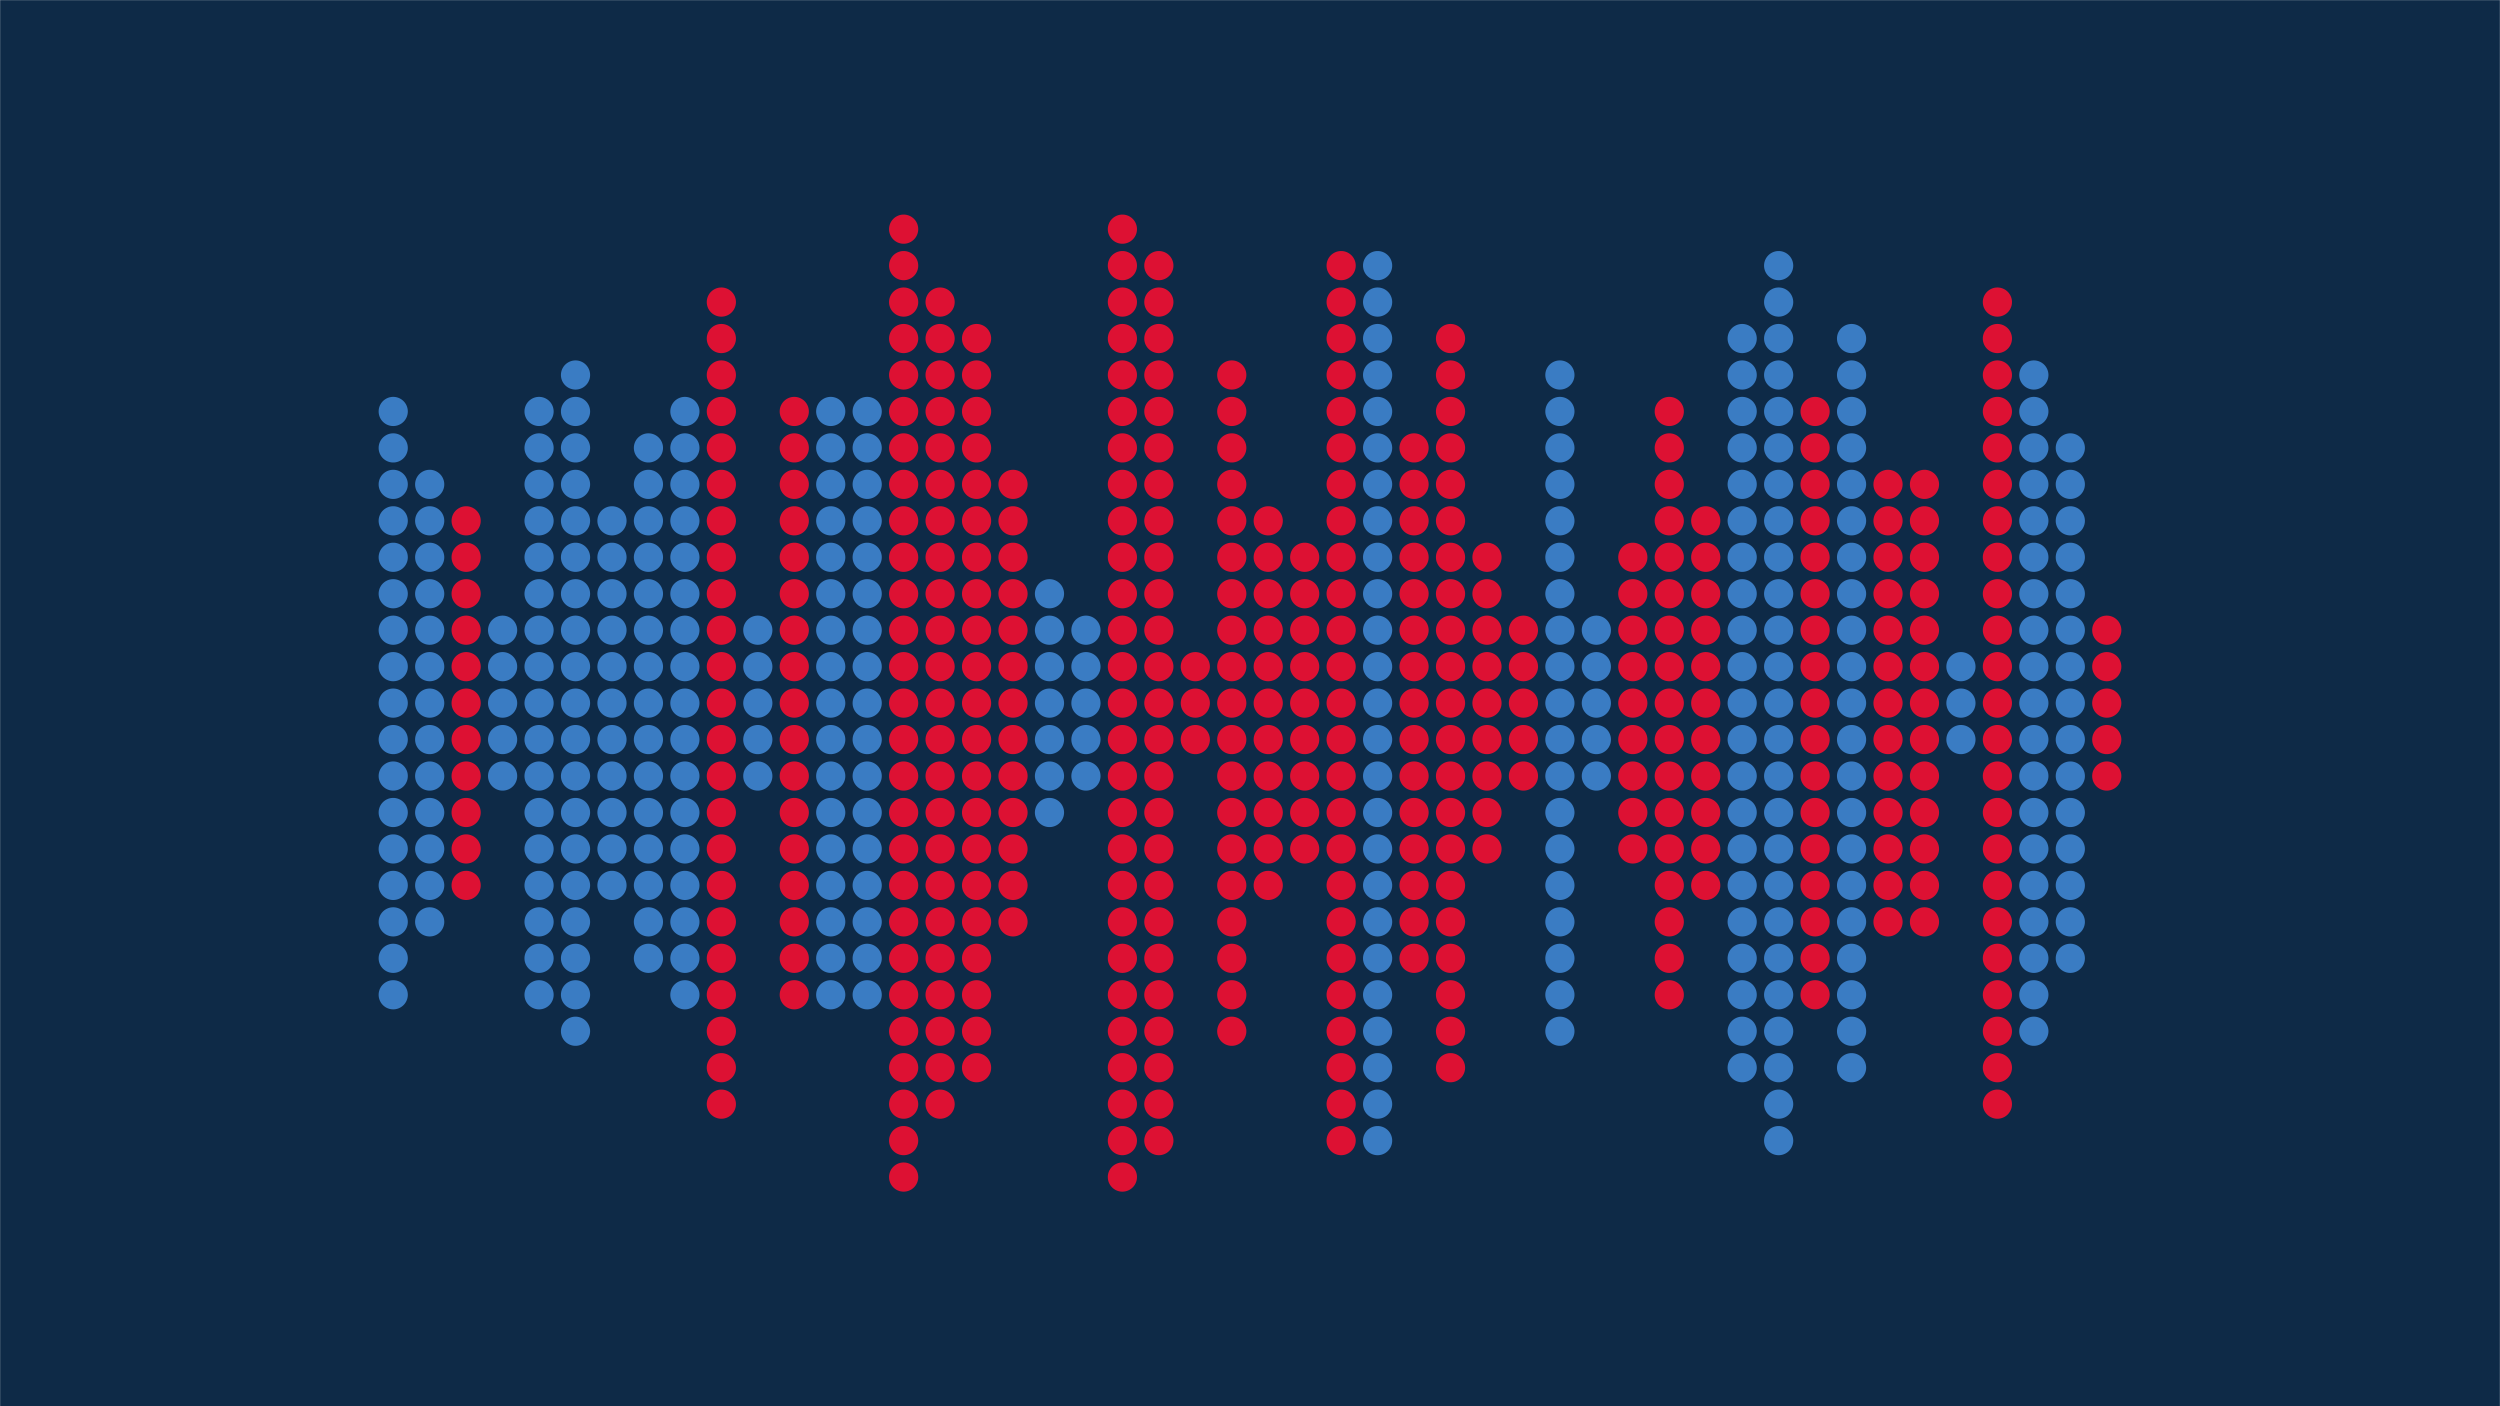 <svg xmlns="http://www.w3.org/2000/svg" version="1.1" xmlns:xlink="http://www.w3.org/1999/xlink" xmlns:svgjs="http://svgjs.com/svgjs" width="1920" height="1080" preserveAspectRatio="none" viewBox="0 0 1920 1080"><g mask="url(&quot;#SvgjsMask1702&quot;)" fill="none"><rect width="1920" height="1080" x="0" y="0" fill="#0e2a47"></rect><g transform="translate(0, 0)"><use xlink:href="#SvgjsPath1703" x="302" y="540" fill="#3a7cc3"></use><use xlink:href="#SvgjsPath1704" x="330" y="540" fill="#3a7cc3"></use><use xlink:href="#SvgjsPath1705" x="358" y="540" fill="#dd1133"></use><use xlink:href="#SvgjsPath1706" x="386" y="540" fill="#3a7cc3"></use><use xlink:href="#SvgjsPath1703" x="414" y="540" fill="#3a7cc3"></use><use xlink:href="#SvgjsPath1707" x="442" y="540" fill="#3a7cc3"></use><use xlink:href="#SvgjsPath1705" x="470" y="540" fill="#3a7cc3"></use><use xlink:href="#SvgjsPath1708" x="498" y="540" fill="#3a7cc3"></use><use xlink:href="#SvgjsPath1703" x="526" y="540" fill="#3a7cc3"></use><use xlink:href="#SvgjsPath1709" x="554" y="540" fill="#dd1133"></use><use xlink:href="#SvgjsPath1706" x="582" y="540" fill="#3a7cc3"></use><use xlink:href="#SvgjsPath1703" x="610" y="540" fill="#dd1133"></use><use xlink:href="#SvgjsPath1703" x="638" y="540" fill="#3a7cc3"></use><use xlink:href="#SvgjsPath1703" x="666" y="540" fill="#3a7cc3"></use><use xlink:href="#SvgjsPath1710" x="694" y="540" fill="#dd1133"></use><use xlink:href="#SvgjsPath1709" x="722" y="540" fill="#dd1133"></use><use xlink:href="#SvgjsPath1711" x="750" y="540" fill="#dd1133"></use><use xlink:href="#SvgjsPath1704" x="778" y="540" fill="#dd1133"></use><use xlink:href="#SvgjsPath1712" x="806" y="540" fill="#3a7cc3"></use><use xlink:href="#SvgjsPath1706" x="834" y="540" fill="#3a7cc3"></use><use xlink:href="#SvgjsPath1710" x="862" y="540" fill="#dd1133"></use><use xlink:href="#SvgjsPath1713" x="890" y="540" fill="#dd1133"></use><use xlink:href="#SvgjsPath1714" x="918" y="540" fill="#dd1133"></use><use xlink:href="#SvgjsPath1707" x="946" y="540" fill="#dd1133"></use><use xlink:href="#SvgjsPath1705" x="974" y="540" fill="#dd1133"></use><use xlink:href="#SvgjsPath1715" x="1002" y="540" fill="#dd1133"></use><use xlink:href="#SvgjsPath1713" x="1030" y="540" fill="#dd1133"></use><use xlink:href="#SvgjsPath1713" x="1058" y="540" fill="#3a7cc3"></use><use xlink:href="#SvgjsPath1708" x="1086" y="540" fill="#dd1133"></use><use xlink:href="#SvgjsPath1711" x="1114" y="540" fill="#dd1133"></use><use xlink:href="#SvgjsPath1715" x="1142" y="540" fill="#dd1133"></use><use xlink:href="#SvgjsPath1706" x="1170" y="540" fill="#dd1133"></use><use xlink:href="#SvgjsPath1707" x="1198" y="540" fill="#3a7cc3"></use><use xlink:href="#SvgjsPath1706" x="1226" y="540" fill="#3a7cc3"></use><use xlink:href="#SvgjsPath1715" x="1254" y="540" fill="#dd1133"></use><use xlink:href="#SvgjsPath1703" x="1282" y="540" fill="#dd1133"></use><use xlink:href="#SvgjsPath1705" x="1310" y="540" fill="#dd1133"></use><use xlink:href="#SvgjsPath1711" x="1338" y="540" fill="#3a7cc3"></use><use xlink:href="#SvgjsPath1713" x="1366" y="540" fill="#3a7cc3"></use><use xlink:href="#SvgjsPath1703" x="1394" y="540" fill="#dd1133"></use><use xlink:href="#SvgjsPath1711" x="1422" y="540" fill="#3a7cc3"></use><use xlink:href="#SvgjsPath1704" x="1450" y="540" fill="#dd1133"></use><use xlink:href="#SvgjsPath1704" x="1478" y="540" fill="#dd1133"></use><use xlink:href="#SvgjsPath1714" x="1506" y="540" fill="#3a7cc3"></use><use xlink:href="#SvgjsPath1709" x="1534" y="540" fill="#dd1133"></use><use xlink:href="#SvgjsPath1707" x="1562" y="540" fill="#3a7cc3"></use><use xlink:href="#SvgjsPath1708" x="1590" y="540" fill="#3a7cc3"></use><use xlink:href="#SvgjsPath1706" x="1618" y="540" fill="#dd1133"></use></g></g><defs><mask id="SvgjsMask1702"><rect width="1920" height="1080" fill="#ffffff"></rect></mask><path d="M-11.2 0 a11.2 11.2 0 1 0 22.4 0 a11.2 11.2 0 1 0 -22.4 0zM-11.2 28 a11.2 11.2 0 1 0 22.4 0 a11.2 11.2 0 1 0 -22.4 0zM-11.2 -28 a11.2 11.2 0 1 0 22.4 0 a11.2 11.2 0 1 0 -22.4 0z" id="SvgjsPath1714"></path><path d="M-11.2 0 a11.2 11.2 0 1 0 22.4 0 a11.2 11.2 0 1 0 -22.4 0zM-11.2 28 a11.2 11.2 0 1 0 22.4 0 a11.2 11.2 0 1 0 -22.4 0zM-11.2 -28 a11.2 11.2 0 1 0 22.4 0 a11.2 11.2 0 1 0 -22.4 0zM-11.2 56 a11.2 11.2 0 1 0 22.4 0 a11.2 11.2 0 1 0 -22.4 0zM-11.2 -56 a11.2 11.2 0 1 0 22.4 0 a11.2 11.2 0 1 0 -22.4 0z" id="SvgjsPath1706"></path><path d="M-11.2 0 a11.2 11.2 0 1 0 22.4 0 a11.2 11.2 0 1 0 -22.4 0zM-11.2 28 a11.2 11.2 0 1 0 22.4 0 a11.2 11.2 0 1 0 -22.4 0zM-11.2 -28 a11.2 11.2 0 1 0 22.4 0 a11.2 11.2 0 1 0 -22.4 0zM-11.2 56 a11.2 11.2 0 1 0 22.4 0 a11.2 11.2 0 1 0 -22.4 0zM-11.2 -56 a11.2 11.2 0 1 0 22.4 0 a11.2 11.2 0 1 0 -22.4 0zM-11.2 84 a11.2 11.2 0 1 0 22.4 0 a11.2 11.2 0 1 0 -22.4 0zM-11.2 -84 a11.2 11.2 0 1 0 22.4 0 a11.2 11.2 0 1 0 -22.4 0z" id="SvgjsPath1712"></path><path d="M-11.2 0 a11.2 11.2 0 1 0 22.4 0 a11.2 11.2 0 1 0 -22.4 0zM-11.2 28 a11.2 11.2 0 1 0 22.4 0 a11.2 11.2 0 1 0 -22.4 0zM-11.2 -28 a11.2 11.2 0 1 0 22.4 0 a11.2 11.2 0 1 0 -22.4 0zM-11.2 56 a11.2 11.2 0 1 0 22.4 0 a11.2 11.2 0 1 0 -22.4 0zM-11.2 -56 a11.2 11.2 0 1 0 22.4 0 a11.2 11.2 0 1 0 -22.4 0zM-11.2 84 a11.2 11.2 0 1 0 22.4 0 a11.2 11.2 0 1 0 -22.4 0zM-11.2 -84 a11.2 11.2 0 1 0 22.4 0 a11.2 11.2 0 1 0 -22.4 0zM-11.2 112 a11.2 11.2 0 1 0 22.4 0 a11.2 11.2 0 1 0 -22.4 0zM-11.2 -112 a11.2 11.2 0 1 0 22.4 0 a11.2 11.2 0 1 0 -22.4 0z" id="SvgjsPath1715"></path><path d="M-11.2 0 a11.2 11.2 0 1 0 22.4 0 a11.2 11.2 0 1 0 -22.4 0zM-11.2 28 a11.2 11.2 0 1 0 22.4 0 a11.2 11.2 0 1 0 -22.4 0zM-11.2 -28 a11.2 11.2 0 1 0 22.4 0 a11.2 11.2 0 1 0 -22.4 0zM-11.2 56 a11.2 11.2 0 1 0 22.4 0 a11.2 11.2 0 1 0 -22.4 0zM-11.2 -56 a11.2 11.2 0 1 0 22.4 0 a11.2 11.2 0 1 0 -22.4 0zM-11.2 84 a11.2 11.2 0 1 0 22.4 0 a11.2 11.2 0 1 0 -22.4 0zM-11.2 -84 a11.2 11.2 0 1 0 22.4 0 a11.2 11.2 0 1 0 -22.4 0zM-11.2 112 a11.2 11.2 0 1 0 22.4 0 a11.2 11.2 0 1 0 -22.4 0zM-11.2 -112 a11.2 11.2 0 1 0 22.4 0 a11.2 11.2 0 1 0 -22.4 0zM-11.2 140 a11.2 11.2 0 1 0 22.4 0 a11.2 11.2 0 1 0 -22.4 0zM-11.2 -140 a11.2 11.2 0 1 0 22.4 0 a11.2 11.2 0 1 0 -22.4 0z" id="SvgjsPath1705"></path><path d="M-11.2 0 a11.2 11.2 0 1 0 22.4 0 a11.2 11.2 0 1 0 -22.4 0zM-11.2 28 a11.2 11.2 0 1 0 22.4 0 a11.2 11.2 0 1 0 -22.4 0zM-11.2 -28 a11.2 11.2 0 1 0 22.4 0 a11.2 11.2 0 1 0 -22.4 0zM-11.2 56 a11.2 11.2 0 1 0 22.4 0 a11.2 11.2 0 1 0 -22.4 0zM-11.2 -56 a11.2 11.2 0 1 0 22.4 0 a11.2 11.2 0 1 0 -22.4 0zM-11.2 84 a11.2 11.2 0 1 0 22.4 0 a11.2 11.2 0 1 0 -22.4 0zM-11.2 -84 a11.2 11.2 0 1 0 22.4 0 a11.2 11.2 0 1 0 -22.4 0zM-11.2 112 a11.2 11.2 0 1 0 22.4 0 a11.2 11.2 0 1 0 -22.4 0zM-11.2 -112 a11.2 11.2 0 1 0 22.4 0 a11.2 11.2 0 1 0 -22.4 0zM-11.2 140 a11.2 11.2 0 1 0 22.4 0 a11.2 11.2 0 1 0 -22.4 0zM-11.2 -140 a11.2 11.2 0 1 0 22.4 0 a11.2 11.2 0 1 0 -22.4 0zM-11.2 168 a11.2 11.2 0 1 0 22.4 0 a11.2 11.2 0 1 0 -22.4 0zM-11.2 -168 a11.2 11.2 0 1 0 22.4 0 a11.2 11.2 0 1 0 -22.4 0z" id="SvgjsPath1704"></path><path d="M-11.2 0 a11.2 11.2 0 1 0 22.4 0 a11.2 11.2 0 1 0 -22.4 0zM-11.2 28 a11.2 11.2 0 1 0 22.4 0 a11.2 11.2 0 1 0 -22.4 0zM-11.2 -28 a11.2 11.2 0 1 0 22.4 0 a11.2 11.2 0 1 0 -22.4 0zM-11.2 56 a11.2 11.2 0 1 0 22.4 0 a11.2 11.2 0 1 0 -22.4 0zM-11.2 -56 a11.2 11.2 0 1 0 22.4 0 a11.2 11.2 0 1 0 -22.4 0zM-11.2 84 a11.2 11.2 0 1 0 22.4 0 a11.2 11.2 0 1 0 -22.4 0zM-11.2 -84 a11.2 11.2 0 1 0 22.4 0 a11.2 11.2 0 1 0 -22.4 0zM-11.2 112 a11.2 11.2 0 1 0 22.4 0 a11.2 11.2 0 1 0 -22.4 0zM-11.2 -112 a11.2 11.2 0 1 0 22.4 0 a11.2 11.2 0 1 0 -22.4 0zM-11.2 140 a11.2 11.2 0 1 0 22.4 0 a11.2 11.2 0 1 0 -22.4 0zM-11.2 -140 a11.2 11.2 0 1 0 22.4 0 a11.2 11.2 0 1 0 -22.4 0zM-11.2 168 a11.2 11.2 0 1 0 22.4 0 a11.2 11.2 0 1 0 -22.4 0zM-11.2 -168 a11.2 11.2 0 1 0 22.4 0 a11.2 11.2 0 1 0 -22.4 0zM-11.2 196 a11.2 11.2 0 1 0 22.4 0 a11.2 11.2 0 1 0 -22.4 0zM-11.2 -196 a11.2 11.2 0 1 0 22.4 0 a11.2 11.2 0 1 0 -22.4 0z" id="SvgjsPath1708"></path><path d="M-11.2 0 a11.2 11.2 0 1 0 22.4 0 a11.2 11.2 0 1 0 -22.4 0zM-11.2 28 a11.2 11.2 0 1 0 22.4 0 a11.2 11.2 0 1 0 -22.4 0zM-11.2 -28 a11.2 11.2 0 1 0 22.4 0 a11.2 11.2 0 1 0 -22.4 0zM-11.2 56 a11.2 11.2 0 1 0 22.4 0 a11.2 11.2 0 1 0 -22.4 0zM-11.2 -56 a11.2 11.2 0 1 0 22.4 0 a11.2 11.2 0 1 0 -22.4 0zM-11.2 84 a11.2 11.2 0 1 0 22.4 0 a11.2 11.2 0 1 0 -22.4 0zM-11.2 -84 a11.2 11.2 0 1 0 22.4 0 a11.2 11.2 0 1 0 -22.4 0zM-11.2 112 a11.2 11.2 0 1 0 22.4 0 a11.2 11.2 0 1 0 -22.4 0zM-11.2 -112 a11.2 11.2 0 1 0 22.4 0 a11.2 11.2 0 1 0 -22.4 0zM-11.2 140 a11.2 11.2 0 1 0 22.4 0 a11.2 11.2 0 1 0 -22.4 0zM-11.2 -140 a11.2 11.2 0 1 0 22.4 0 a11.2 11.2 0 1 0 -22.4 0zM-11.2 168 a11.2 11.2 0 1 0 22.4 0 a11.2 11.2 0 1 0 -22.4 0zM-11.2 -168 a11.2 11.2 0 1 0 22.4 0 a11.2 11.2 0 1 0 -22.4 0zM-11.2 196 a11.2 11.2 0 1 0 22.4 0 a11.2 11.2 0 1 0 -22.4 0zM-11.2 -196 a11.2 11.2 0 1 0 22.4 0 a11.2 11.2 0 1 0 -22.4 0zM-11.2 224 a11.2 11.2 0 1 0 22.4 0 a11.2 11.2 0 1 0 -22.4 0zM-11.2 -224 a11.2 11.2 0 1 0 22.4 0 a11.2 11.2 0 1 0 -22.4 0z" id="SvgjsPath1703"></path><path d="M-11.2 0 a11.2 11.2 0 1 0 22.4 0 a11.2 11.2 0 1 0 -22.4 0zM-11.2 28 a11.2 11.2 0 1 0 22.4 0 a11.2 11.2 0 1 0 -22.4 0zM-11.2 -28 a11.2 11.2 0 1 0 22.4 0 a11.2 11.2 0 1 0 -22.4 0zM-11.2 56 a11.2 11.2 0 1 0 22.4 0 a11.2 11.2 0 1 0 -22.4 0zM-11.2 -56 a11.2 11.2 0 1 0 22.4 0 a11.2 11.2 0 1 0 -22.4 0zM-11.2 84 a11.2 11.2 0 1 0 22.4 0 a11.2 11.2 0 1 0 -22.4 0zM-11.2 -84 a11.2 11.2 0 1 0 22.4 0 a11.2 11.2 0 1 0 -22.4 0zM-11.2 112 a11.2 11.2 0 1 0 22.4 0 a11.2 11.2 0 1 0 -22.4 0zM-11.2 -112 a11.2 11.2 0 1 0 22.4 0 a11.2 11.2 0 1 0 -22.4 0zM-11.2 140 a11.2 11.2 0 1 0 22.4 0 a11.2 11.2 0 1 0 -22.4 0zM-11.2 -140 a11.2 11.2 0 1 0 22.4 0 a11.2 11.2 0 1 0 -22.4 0zM-11.2 168 a11.2 11.2 0 1 0 22.4 0 a11.2 11.2 0 1 0 -22.4 0zM-11.2 -168 a11.2 11.2 0 1 0 22.4 0 a11.2 11.2 0 1 0 -22.4 0zM-11.2 196 a11.2 11.2 0 1 0 22.4 0 a11.2 11.2 0 1 0 -22.4 0zM-11.2 -196 a11.2 11.2 0 1 0 22.4 0 a11.2 11.2 0 1 0 -22.4 0zM-11.2 224 a11.2 11.2 0 1 0 22.4 0 a11.2 11.2 0 1 0 -22.4 0zM-11.2 -224 a11.2 11.2 0 1 0 22.4 0 a11.2 11.2 0 1 0 -22.4 0zM-11.2 252 a11.2 11.2 0 1 0 22.4 0 a11.2 11.2 0 1 0 -22.4 0zM-11.2 -252 a11.2 11.2 0 1 0 22.4 0 a11.2 11.2 0 1 0 -22.4 0z" id="SvgjsPath1707"></path><path d="M-11.2 0 a11.2 11.2 0 1 0 22.4 0 a11.2 11.2 0 1 0 -22.4 0zM-11.2 28 a11.2 11.2 0 1 0 22.4 0 a11.2 11.2 0 1 0 -22.4 0zM-11.2 -28 a11.2 11.2 0 1 0 22.4 0 a11.2 11.2 0 1 0 -22.4 0zM-11.2 56 a11.2 11.2 0 1 0 22.4 0 a11.2 11.2 0 1 0 -22.4 0zM-11.2 -56 a11.2 11.2 0 1 0 22.4 0 a11.2 11.2 0 1 0 -22.4 0zM-11.2 84 a11.2 11.2 0 1 0 22.4 0 a11.2 11.2 0 1 0 -22.4 0zM-11.2 -84 a11.2 11.2 0 1 0 22.4 0 a11.2 11.2 0 1 0 -22.4 0zM-11.2 112 a11.2 11.2 0 1 0 22.4 0 a11.2 11.2 0 1 0 -22.4 0zM-11.2 -112 a11.2 11.2 0 1 0 22.4 0 a11.2 11.2 0 1 0 -22.4 0zM-11.2 140 a11.2 11.2 0 1 0 22.4 0 a11.2 11.2 0 1 0 -22.4 0zM-11.2 -140 a11.2 11.2 0 1 0 22.4 0 a11.2 11.2 0 1 0 -22.4 0zM-11.2 168 a11.2 11.2 0 1 0 22.4 0 a11.2 11.2 0 1 0 -22.4 0zM-11.2 -168 a11.2 11.2 0 1 0 22.4 0 a11.2 11.2 0 1 0 -22.4 0zM-11.2 196 a11.2 11.2 0 1 0 22.4 0 a11.2 11.2 0 1 0 -22.4 0zM-11.2 -196 a11.2 11.2 0 1 0 22.4 0 a11.2 11.2 0 1 0 -22.4 0zM-11.2 224 a11.2 11.2 0 1 0 22.4 0 a11.2 11.2 0 1 0 -22.4 0zM-11.2 -224 a11.2 11.2 0 1 0 22.4 0 a11.2 11.2 0 1 0 -22.4 0zM-11.2 252 a11.2 11.2 0 1 0 22.4 0 a11.2 11.2 0 1 0 -22.4 0zM-11.2 -252 a11.2 11.2 0 1 0 22.4 0 a11.2 11.2 0 1 0 -22.4 0zM-11.2 280 a11.2 11.2 0 1 0 22.4 0 a11.2 11.2 0 1 0 -22.4 0zM-11.2 -280 a11.2 11.2 0 1 0 22.4 0 a11.2 11.2 0 1 0 -22.4 0z" id="SvgjsPath1711"></path><path d="M-11.2 0 a11.2 11.2 0 1 0 22.4 0 a11.2 11.2 0 1 0 -22.4 0zM-11.2 28 a11.2 11.2 0 1 0 22.4 0 a11.2 11.2 0 1 0 -22.4 0zM-11.2 -28 a11.2 11.2 0 1 0 22.4 0 a11.2 11.2 0 1 0 -22.4 0zM-11.2 56 a11.2 11.2 0 1 0 22.4 0 a11.2 11.2 0 1 0 -22.4 0zM-11.2 -56 a11.2 11.2 0 1 0 22.4 0 a11.2 11.2 0 1 0 -22.4 0zM-11.2 84 a11.2 11.2 0 1 0 22.4 0 a11.2 11.2 0 1 0 -22.4 0zM-11.2 -84 a11.2 11.2 0 1 0 22.4 0 a11.2 11.2 0 1 0 -22.4 0zM-11.2 112 a11.2 11.2 0 1 0 22.4 0 a11.2 11.2 0 1 0 -22.4 0zM-11.2 -112 a11.2 11.2 0 1 0 22.4 0 a11.2 11.2 0 1 0 -22.4 0zM-11.2 140 a11.2 11.2 0 1 0 22.4 0 a11.2 11.2 0 1 0 -22.4 0zM-11.2 -140 a11.2 11.2 0 1 0 22.4 0 a11.2 11.2 0 1 0 -22.4 0zM-11.2 168 a11.2 11.2 0 1 0 22.4 0 a11.2 11.2 0 1 0 -22.4 0zM-11.2 -168 a11.2 11.2 0 1 0 22.4 0 a11.2 11.2 0 1 0 -22.4 0zM-11.2 196 a11.2 11.2 0 1 0 22.4 0 a11.2 11.2 0 1 0 -22.4 0zM-11.2 -196 a11.2 11.2 0 1 0 22.4 0 a11.2 11.2 0 1 0 -22.4 0zM-11.2 224 a11.2 11.2 0 1 0 22.4 0 a11.2 11.2 0 1 0 -22.4 0zM-11.2 -224 a11.2 11.2 0 1 0 22.4 0 a11.2 11.2 0 1 0 -22.4 0zM-11.2 252 a11.2 11.2 0 1 0 22.4 0 a11.2 11.2 0 1 0 -22.4 0zM-11.2 -252 a11.2 11.2 0 1 0 22.4 0 a11.2 11.2 0 1 0 -22.4 0zM-11.2 280 a11.2 11.2 0 1 0 22.4 0 a11.2 11.2 0 1 0 -22.4 0zM-11.2 -280 a11.2 11.2 0 1 0 22.4 0 a11.2 11.2 0 1 0 -22.4 0zM-11.2 308 a11.2 11.2 0 1 0 22.4 0 a11.2 11.2 0 1 0 -22.4 0zM-11.2 -308 a11.2 11.2 0 1 0 22.4 0 a11.2 11.2 0 1 0 -22.4 0z" id="SvgjsPath1709"></path><path d="M-11.2 0 a11.2 11.2 0 1 0 22.4 0 a11.2 11.2 0 1 0 -22.4 0zM-11.2 28 a11.2 11.2 0 1 0 22.4 0 a11.2 11.2 0 1 0 -22.4 0zM-11.2 -28 a11.2 11.2 0 1 0 22.4 0 a11.2 11.2 0 1 0 -22.4 0zM-11.2 56 a11.2 11.2 0 1 0 22.4 0 a11.2 11.2 0 1 0 -22.4 0zM-11.2 -56 a11.2 11.2 0 1 0 22.4 0 a11.2 11.2 0 1 0 -22.4 0zM-11.2 84 a11.2 11.2 0 1 0 22.4 0 a11.2 11.2 0 1 0 -22.4 0zM-11.2 -84 a11.2 11.2 0 1 0 22.4 0 a11.2 11.2 0 1 0 -22.4 0zM-11.2 112 a11.2 11.2 0 1 0 22.4 0 a11.2 11.2 0 1 0 -22.4 0zM-11.2 -112 a11.2 11.2 0 1 0 22.4 0 a11.2 11.2 0 1 0 -22.4 0zM-11.2 140 a11.2 11.2 0 1 0 22.4 0 a11.2 11.2 0 1 0 -22.4 0zM-11.2 -140 a11.2 11.2 0 1 0 22.4 0 a11.2 11.2 0 1 0 -22.4 0zM-11.2 168 a11.2 11.2 0 1 0 22.4 0 a11.2 11.2 0 1 0 -22.4 0zM-11.2 -168 a11.2 11.2 0 1 0 22.4 0 a11.2 11.2 0 1 0 -22.4 0zM-11.2 196 a11.2 11.2 0 1 0 22.4 0 a11.2 11.2 0 1 0 -22.4 0zM-11.2 -196 a11.2 11.2 0 1 0 22.4 0 a11.2 11.2 0 1 0 -22.4 0zM-11.2 224 a11.2 11.2 0 1 0 22.4 0 a11.2 11.2 0 1 0 -22.4 0zM-11.2 -224 a11.2 11.2 0 1 0 22.4 0 a11.2 11.2 0 1 0 -22.4 0zM-11.2 252 a11.2 11.2 0 1 0 22.4 0 a11.2 11.2 0 1 0 -22.4 0zM-11.2 -252 a11.2 11.2 0 1 0 22.4 0 a11.2 11.2 0 1 0 -22.4 0zM-11.2 280 a11.2 11.2 0 1 0 22.4 0 a11.2 11.2 0 1 0 -22.4 0zM-11.2 -280 a11.2 11.2 0 1 0 22.4 0 a11.2 11.2 0 1 0 -22.4 0zM-11.2 308 a11.2 11.2 0 1 0 22.4 0 a11.2 11.2 0 1 0 -22.4 0zM-11.2 -308 a11.2 11.2 0 1 0 22.4 0 a11.2 11.2 0 1 0 -22.4 0zM-11.2 336 a11.2 11.2 0 1 0 22.4 0 a11.2 11.2 0 1 0 -22.4 0zM-11.2 -336 a11.2 11.2 0 1 0 22.4 0 a11.2 11.2 0 1 0 -22.4 0z" id="SvgjsPath1713"></path><path d="M-11.2 0 a11.2 11.2 0 1 0 22.4 0 a11.2 11.2 0 1 0 -22.4 0zM-11.2 28 a11.2 11.2 0 1 0 22.4 0 a11.2 11.2 0 1 0 -22.4 0zM-11.2 -28 a11.2 11.2 0 1 0 22.4 0 a11.2 11.2 0 1 0 -22.4 0zM-11.2 56 a11.2 11.2 0 1 0 22.4 0 a11.2 11.2 0 1 0 -22.4 0zM-11.2 -56 a11.2 11.2 0 1 0 22.4 0 a11.2 11.2 0 1 0 -22.4 0zM-11.2 84 a11.2 11.2 0 1 0 22.4 0 a11.2 11.2 0 1 0 -22.4 0zM-11.2 -84 a11.2 11.2 0 1 0 22.4 0 a11.2 11.2 0 1 0 -22.4 0zM-11.2 112 a11.2 11.2 0 1 0 22.4 0 a11.2 11.2 0 1 0 -22.4 0zM-11.2 -112 a11.2 11.2 0 1 0 22.4 0 a11.2 11.2 0 1 0 -22.4 0zM-11.2 140 a11.2 11.2 0 1 0 22.4 0 a11.2 11.2 0 1 0 -22.4 0zM-11.2 -140 a11.2 11.2 0 1 0 22.4 0 a11.2 11.2 0 1 0 -22.4 0zM-11.2 168 a11.2 11.2 0 1 0 22.4 0 a11.2 11.2 0 1 0 -22.4 0zM-11.2 -168 a11.2 11.2 0 1 0 22.4 0 a11.2 11.2 0 1 0 -22.4 0zM-11.2 196 a11.2 11.2 0 1 0 22.4 0 a11.2 11.2 0 1 0 -22.4 0zM-11.2 -196 a11.2 11.2 0 1 0 22.4 0 a11.2 11.2 0 1 0 -22.4 0zM-11.2 224 a11.2 11.2 0 1 0 22.4 0 a11.2 11.2 0 1 0 -22.4 0zM-11.2 -224 a11.2 11.2 0 1 0 22.4 0 a11.2 11.2 0 1 0 -22.4 0zM-11.2 252 a11.2 11.2 0 1 0 22.4 0 a11.2 11.2 0 1 0 -22.4 0zM-11.2 -252 a11.2 11.2 0 1 0 22.4 0 a11.2 11.2 0 1 0 -22.4 0zM-11.2 280 a11.2 11.2 0 1 0 22.4 0 a11.2 11.2 0 1 0 -22.4 0zM-11.2 -280 a11.2 11.2 0 1 0 22.4 0 a11.2 11.2 0 1 0 -22.4 0zM-11.2 308 a11.2 11.2 0 1 0 22.4 0 a11.2 11.2 0 1 0 -22.4 0zM-11.2 -308 a11.2 11.2 0 1 0 22.4 0 a11.2 11.2 0 1 0 -22.4 0zM-11.2 336 a11.2 11.2 0 1 0 22.4 0 a11.2 11.2 0 1 0 -22.4 0zM-11.2 -336 a11.2 11.2 0 1 0 22.4 0 a11.2 11.2 0 1 0 -22.4 0zM-11.2 364 a11.2 11.2 0 1 0 22.4 0 a11.2 11.2 0 1 0 -22.4 0zM-11.2 -364 a11.2 11.2 0 1 0 22.4 0 a11.2 11.2 0 1 0 -22.4 0z" id="SvgjsPath1710"></path></defs></svg>